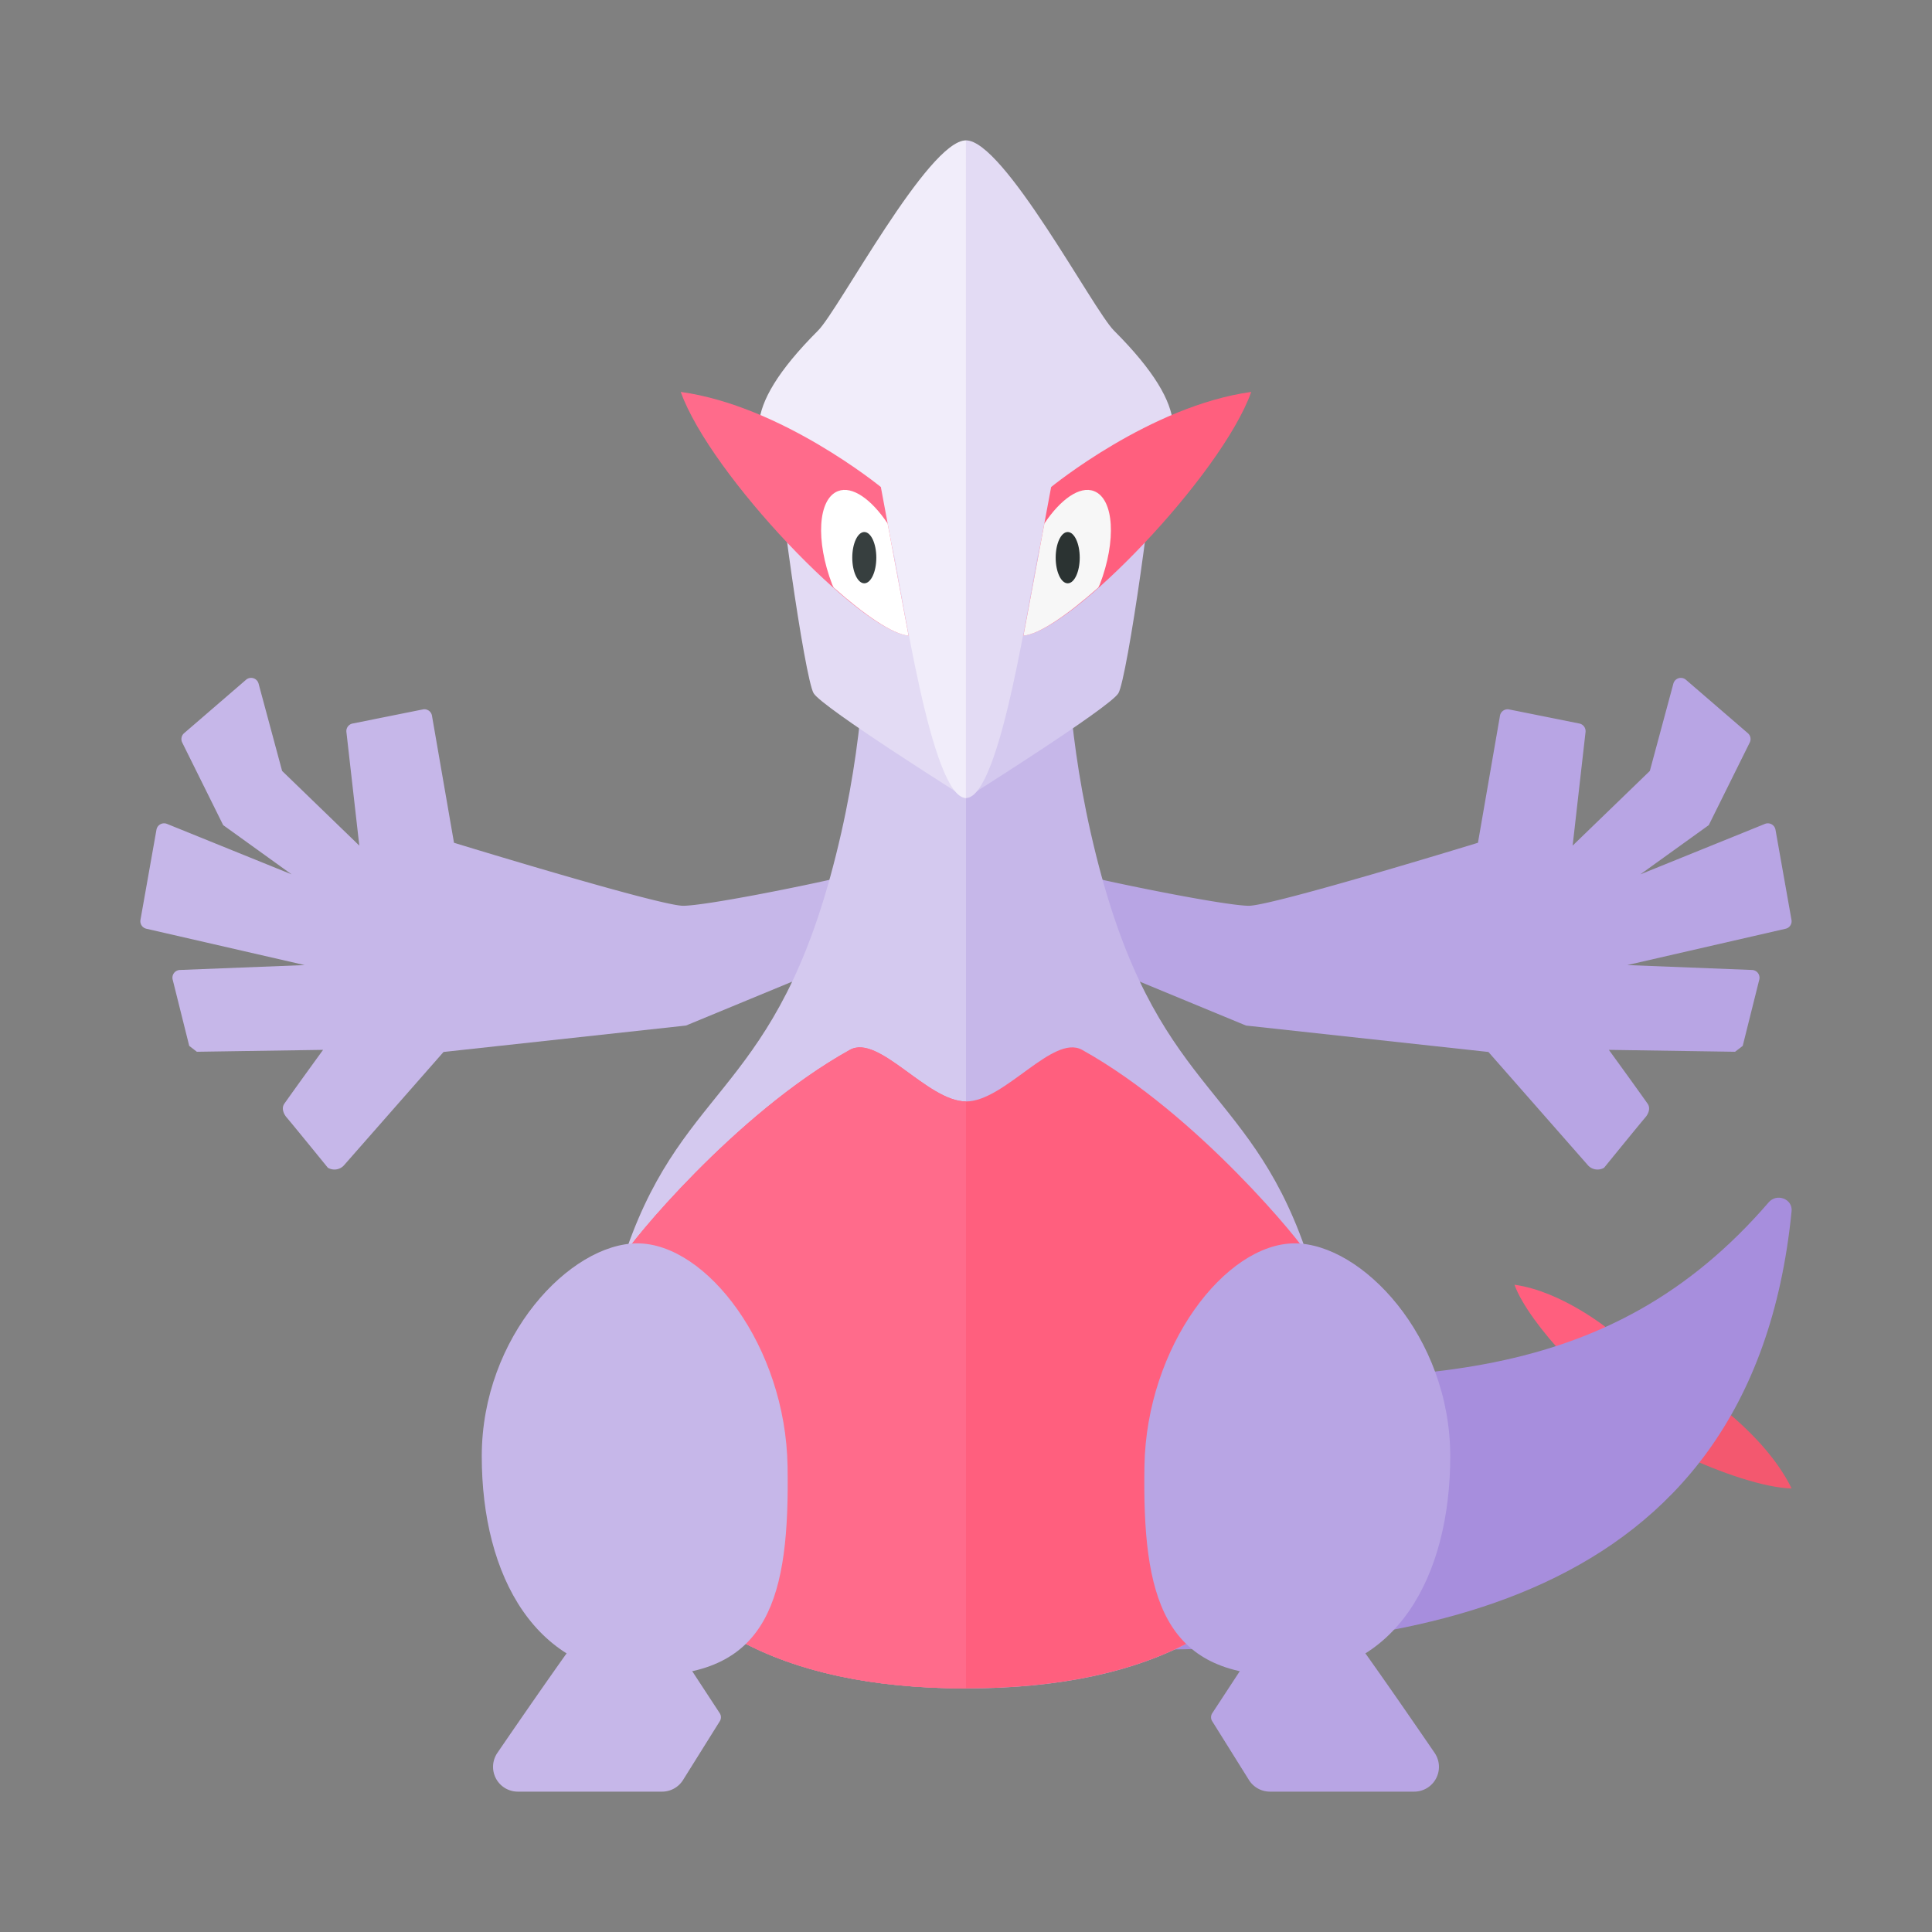 <svg xmlns="http://www.w3.org/2000/svg" width="100%" height="100%" viewBox="-2.72 -2.72 37.44 37.44"><rect x="-2.72" y="-2.72" width="37.44" height="37.44" fill="#808080" stroke="none"/><path fill="#FF5F7E" d="M26.629 22.177c.272.761 1.649 2.192 2.083 2.228l-.254-1.359c.001.001-.905-.742-1.829-.869z"/><path fill="#F3586F" d="M32 26.125c-1.052-.027-3.382-1.148-3.604-1.671l1.784-.239s1.287.819 1.82 1.91z"/><path fill="#C6B7E9" d="M14.071 15.708l-3.498 1.446-4.698.512-1.936 2.204a.25.25 0 01-.306.039s-.654-.805-.803-.98c-.038-.045-.109-.163-.039-.262.25-.354.75-1.042.75-1.042l-2.446.037-.148-.114-.321-1.285a.15.15 0 01.14-.186l2.418-.095-3.068-.704a.15.15 0 01-.114-.172l.31-1.747a.15.15 0 01.204-.113l2.415.978-1.326-.954-.794-1.601a.151.151 0 01.036-.18l1.201-1.036a.15.15 0 01.243.075l.456 1.692 1.496 1.447-.25-2.202a.15.15 0 01.12-.164l1.361-.273a.149.149 0 01.177.121l.427 2.463s3.999 1.227 4.445 1.221c.446-.006 2.28-.371 3.136-.572l.412 1.447z"/><path fill="#B8A5E4" d="M18.34 14.261c.856.2 2.69.565 3.136.572.446.006 4.445-1.221 4.445-1.221l.427-2.463a.15.15 0 01.177-.121l1.361.273a.151.151 0 01.12.164l-.25 2.202 1.496-1.447.456-1.692a.15.15 0 01.243-.075l1.201 1.036a.149.149 0 01.036.18l-.794 1.601-1.326.954 2.415-.978a.15.15 0 01.204.113l.31 1.747a.149.149 0 01-.114.172l-3.068.704 2.418.095a.15.15 0 01.14.186l-.321 1.285-.148.114-2.446-.037s.5.688.75 1.042c.07.099 0 .217-.039.262-.149.175-.803.98-.803.98a.25.25 0 01-.306-.039l-1.936-2.204-4.698-.512-3.498-1.446.412-1.447z"/><path fill="#A78EDD" d="M31.999 20.751c-.778 7.874-7.778 8.499-12.715 8.499v-5.333c5.312.208 9.164.264 12.272-3.338.156-.182.466-.066.443.172z"/><path fill="#D4C9EF" d="M16 7.25c-2.667 0-1.415 1.748-2.417 6.167-1.108 4.888-2.875 4.75-4.042 7.75C8.262 24.457 8.458 30 16 30V7.25z"/><path fill="#C6B7E9" d="M16 7.25c2.667 0 1.415 1.748 2.417 6.167 1.108 4.888 2.875 4.75 4.042 7.75C23.738 24.457 23.542 30 16 30V7.25z"/><path fill="#E3DBF4" d="M12.314 5.523c0 1.016.564 4.909.733 5.191.17.282 2.953 2.031 2.953 2.031V5.467l-3.686.056z"/><path fill="#F1EDFA" d="M16 0c-.733 0-2.467 3.286-2.866 3.685-3.152 3.152 1.145 2.916 1.456 4.264.169.733.733 4.796 1.411 4.796V0z"/><path fill="#FF6B8B" d="M10.472 4.875c.576 1.612 3.493 4.645 4.415 4.722l-.537-2.879c-.001 0-1.92-1.574-3.878-1.843z"/><path fill="#FFF" d="M14.481 7.425c-.311-.466-.683-.735-.961-.628-.389.15-.439.96-.113 1.81.008.022.02.037.029.059.597.529 1.14.906 1.451.932l-.406-2.173z"/><ellipse cx="14.029" cy="8.087" fill="#373F3F" rx=".233" ry=".497"/><path fill="#D4C9EF" d="M19.686 5.523c0 1.016-.564 4.909-.733 5.191-.17.282-2.953 2.031-2.953 2.031V5.467l3.686.056z"/><path fill="#E3DBF4" d="M16 0c.733 0 2.467 3.286 2.866 3.685 3.152 3.152-1.145 2.916-1.456 4.264-.169.733-.733 4.796-1.411 4.796V0z"/><path fill="#FF5F7E" d="M21.528 4.875c-.576 1.612-3.493 4.645-4.415 4.722l.537-2.879c.001 0 1.92-1.574 3.878-1.843z"/><path fill="#F7F7F7" d="M17.519 7.425c.311-.466.684-.735.961-.628.389.15.439.96.113 1.81-.008.022-.02.037-.029.059-.597.529-1.14.906-1.451.932l.406-2.173z"/><ellipse cx="17.971" cy="8.087" fill="#2B3332" rx=".233" ry=".497"/><path fill="#FF5F7E" d="M22.604 21.57c-.046-.138-2.105-2.695-4.354-3.945-.563-.312-1.5 1-2.25 1s-1.688-1.312-2.25-1c-2.249 1.249-4.308 3.807-4.354 3.945C8.289 24.89 8.758 30 16 30s7.711-5.11 6.604-8.43z"/><path fill="#B8A5E4" d="M19.458 25.692c-.042 2.533.357 4.058 2.702 4.058 2.177 0 3.224-1.926 3.224-4.25s-1.717-4.125-3.015-4.125c-1.34 0-2.873 1.993-2.911 4.317z"/><path fill="#B8A5E4" d="M23.549 29.054c.463.641 1.095 1.556 1.533 2.196a.48.48 0 01-.399.75h-2.792a.48.48 0 01-.408-.226l-.712-1.139a.144.144 0 01.002-.156l1.092-1.667 1.684.242z"/><path fill="#FF6B8B" d="M16 18.625c-.75 0-1.688-1.312-2.25-1-2.249 1.249-4.308 3.807-4.354 3.945C8.289 24.89 8.758 30 16 30V18.625z"/><path fill="#C6B7E9" d="M12.542 25.692c.042 2.533-.357 4.058-2.702 4.058-2.177 0-3.224-1.926-3.224-4.25s1.717-4.125 3.015-4.125c1.34 0 2.873 1.993 2.911 4.317z"/><path fill="#C6B7E9" d="M8.451 29.054c-.463.641-1.095 1.556-1.533 2.196a.48.48 0 00.399.75h2.792a.48.48 0 00.408-.226l.712-1.139a.144.144 0 00-.002-.156l-1.092-1.667-1.684.242z"/></svg>